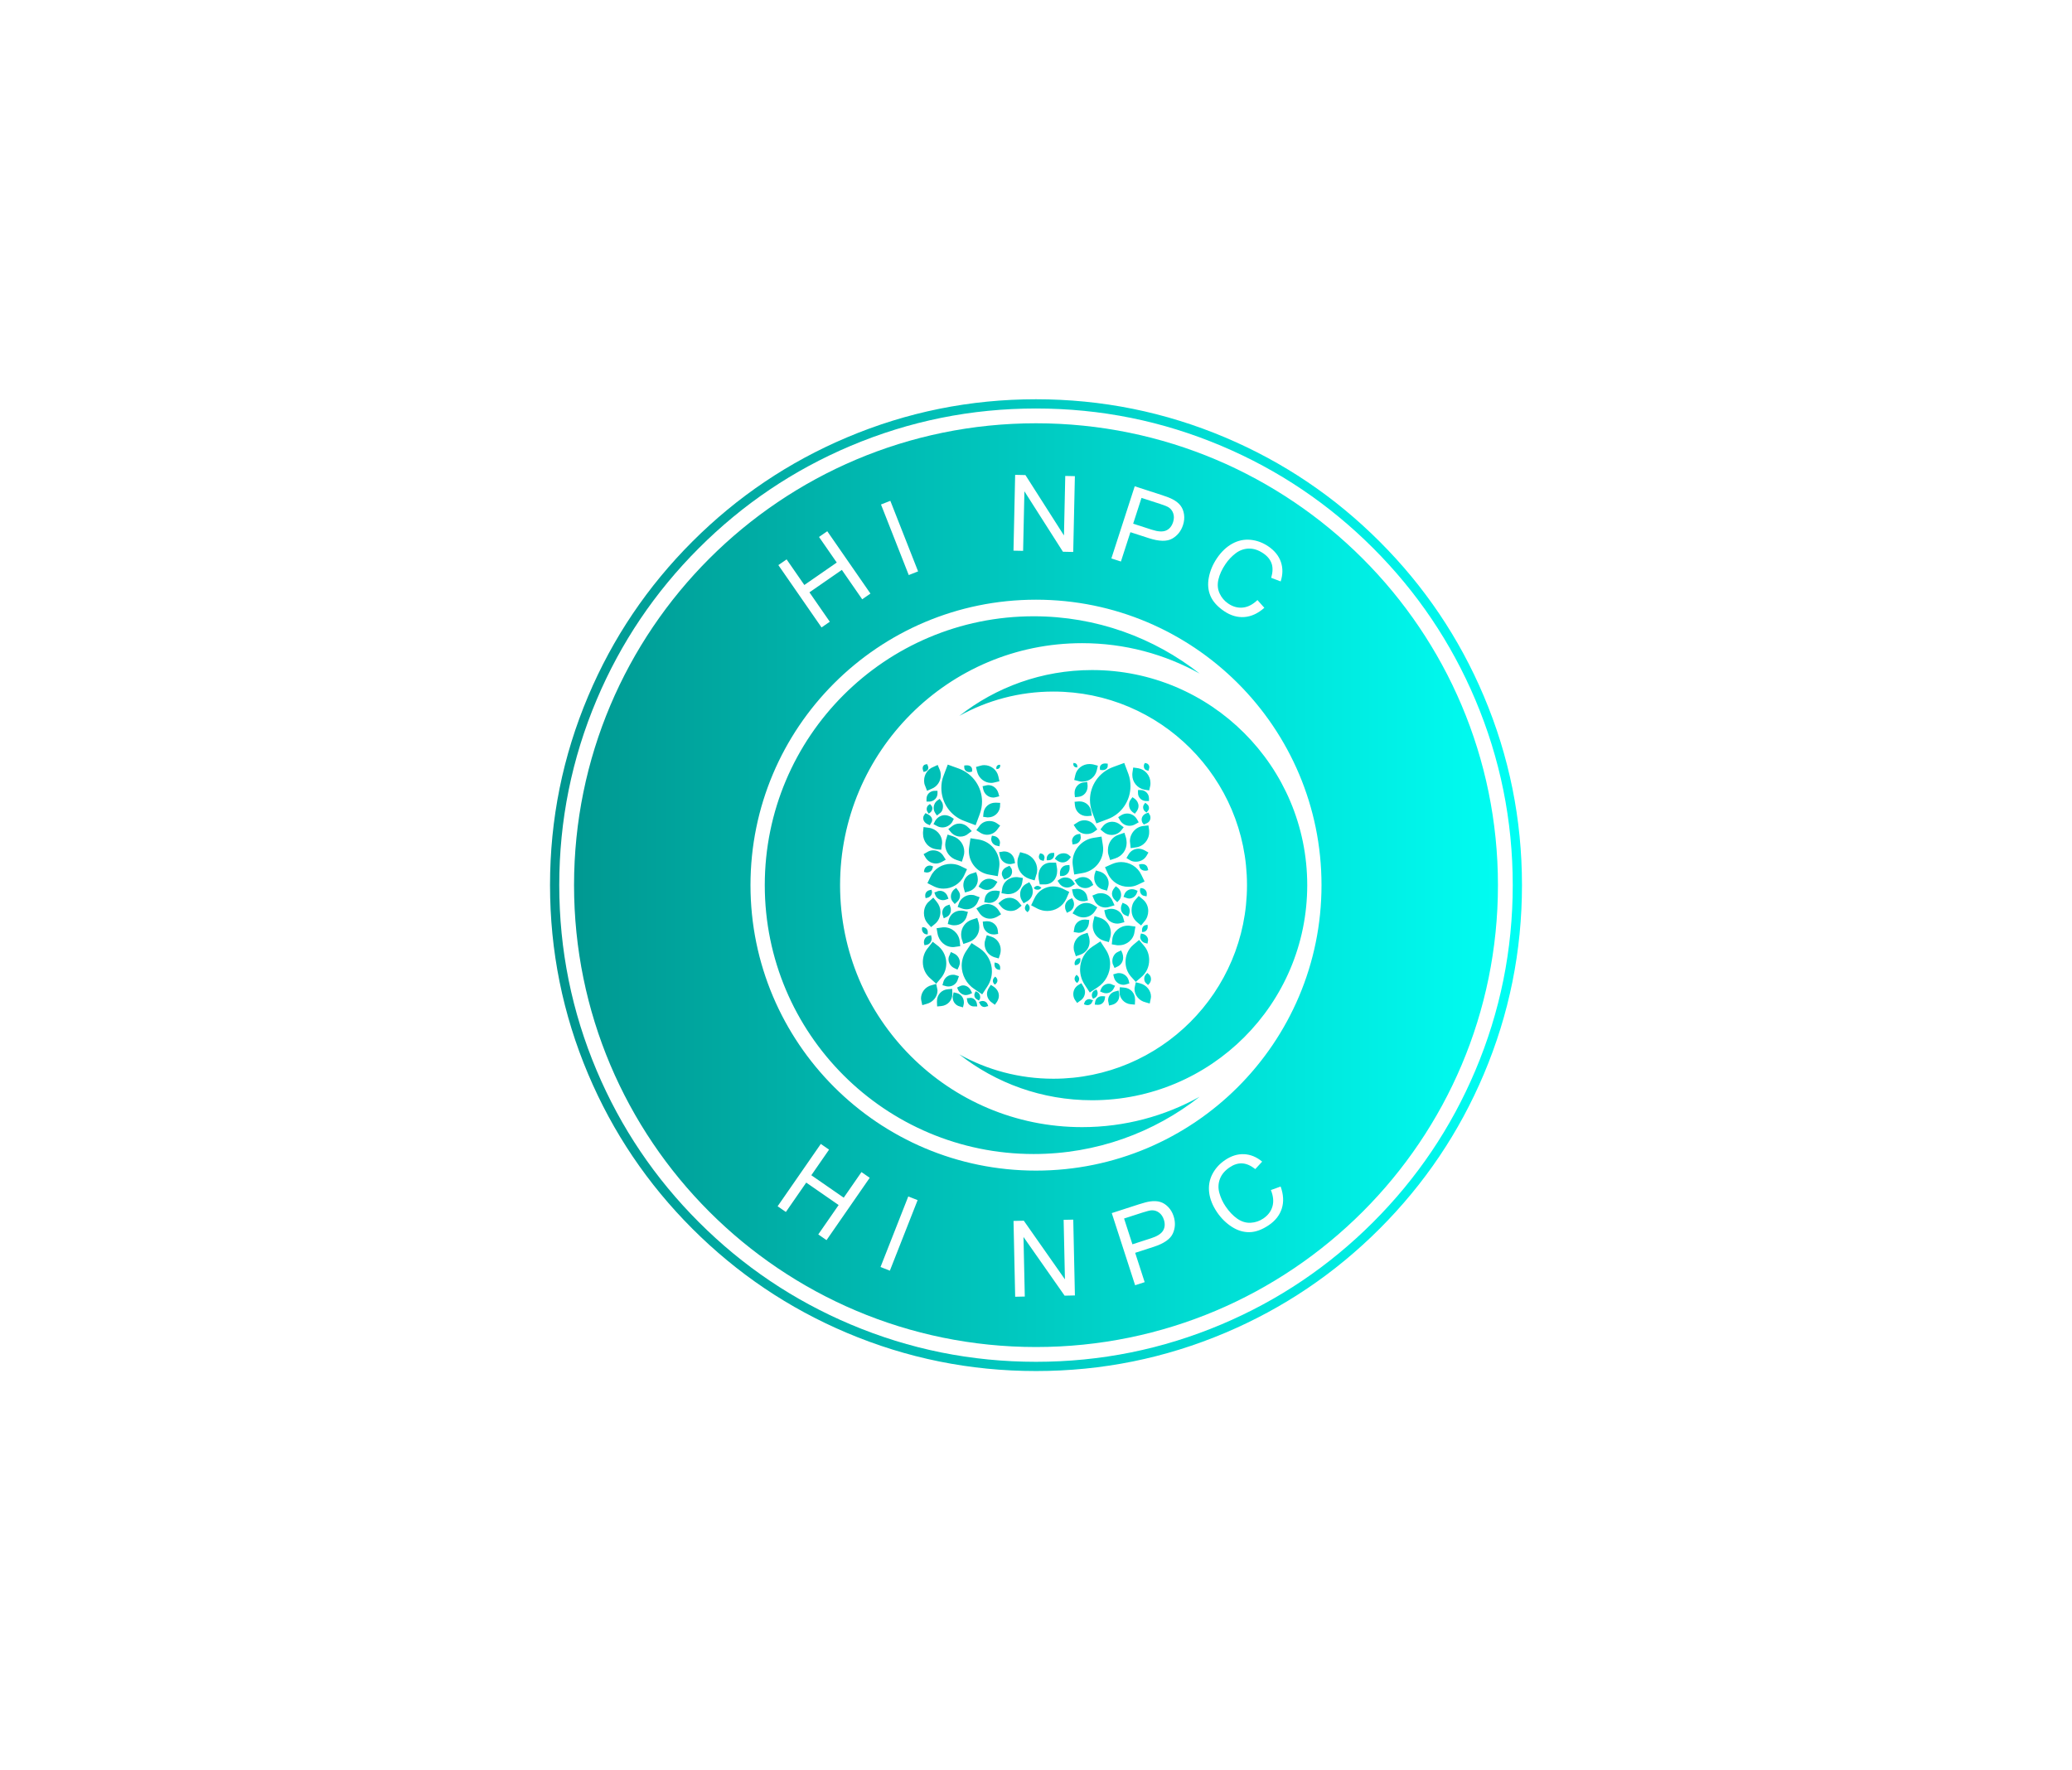 <svg xmlns:mydata="http://www.w3.org/2000/svg" mydata:contrastcolor="002d2b" mydata:template="Contrast" mydata:presentation="2.5" mydata:layouttype="undefined" mydata:specialfontid="undefined" mydata:id1="000" mydata:id2="000" mydata:companyname="Hi NPC" mydata:companytagline="" version="1.1" xmlns="http://www.w3.org/2000/svg" xmlns:xlink="http://www.w3.org/1999/xlink" viewBox="0 0 550 470"><defs><linearGradient x1="146" y1="235" x2="404" y2="235" gradientUnits="userSpaceOnUse" id="color-17012331555"><stop offset="0" stop-color="#00968f"></stop><stop offset="1" stop-color="#00fff4"></stop></linearGradient></defs><g fill="url(#color-17012331555)" fill-rule="evenodd" stroke="none" stroke-width="1" stroke-linecap="butt" stroke-linejoin="miter" stroke-miterlimit="10" stroke-dasharray="" stroke-dashoffset="0" font-family="none" font-weight="none" font-size="none" text-anchor="none" style="mix-blend-mode: normal"><g data-paper-data="{&quot;isGlobalGroup&quot;:true,&quot;bounds&quot;:{&quot;x&quot;:145.99995303788458,&quot;y&quot;:106,&quot;width&quot;:258.0000939242309,&quot;height&quot;:258}}"><g data-paper-data="{&quot;selectedEffects&quot;:{&quot;container&quot;:&quot;&quot;,&quot;transformation&quot;:&quot;&quot;,&quot;pattern&quot;:&quot;&quot;},&quot;initialText&quot;:&quot;H&quot;,&quot;isIcon&quot;:&quot;true&quot;,&quot;iconType&quot;:&quot;initial&quot;,&quot;iconStyle&quot;:&quot;standalone&quot;,&quot;rawInitialId&quot;:540,&quot;disableIconEffects&quot;:&quot;true&quot;,&quot;monogramSpecial&quot;:&quot;half-moon&quot;,&quot;bounds&quot;:{&quot;x&quot;:203.00445191814057,&quot;y&quot;:163.61734977128722,&quot;width&quot;:143.9927875524434,&quot;height&quot;:142.76483083627144},&quot;fillRule&quot;:&quot;evenodd&quot;,&quot;suitableAsStandaloneIcon&quot;:true}"><g data-paper-data="{&quot;isPathIcon&quot;:true}"><path d="M274.387,163.617c-39.423,0 -71.382,31.959 -71.382,71.382c0,39.423 31.96,71.382 71.382,71.382c16.626,0 31.924,-5.684 44.058,-15.214c-9.24,5.144 -19.882,8.076 -31.208,8.076c-35.482,0 -64.244,-28.764 -64.244,-64.244c0,-35.482 28.763,-64.244 64.244,-64.244c11.326,0 21.968,2.93 31.208,8.076c-12.134,-9.53 -27.432,-15.214 -44.058,-15.214zM289.891,292.106c31.539,0 57.106,-25.568 57.106,-57.106c0,-31.538 -25.567,-57.106 -57.106,-57.106c-13.3,0 -25.539,4.547 -35.246,12.171c7.392,-4.115 15.906,-6.461 24.967,-6.461c28.384,0 51.396,23.011 51.396,51.396c0,28.384 -23.011,51.395 -51.396,51.395c-9.061,0 -17.575,-2.344 -24.967,-6.461c9.707,7.624 21.945,12.172 35.246,12.172z"></path><path d="M285.678,203.721c-0.438,0 -0.778,-0.39 -0.778,-0.779v-0.096l0.049,-0.292l0.291,0.048c0.39,0 0.73,0.39 0.73,0.779v0.388zM289.327,212.379c0,-3.794 2.335,-7.345 6.178,-8.756l2.919,-1.07l1.118,2.967c0.39,1.07 0.535,2.14 0.535,3.21c0,3.795 -2.335,7.394 -6.08,8.757l-2.967,1.118l-1.119,-2.967c-0.388,-1.07 -0.583,-2.188 -0.583,-3.26zM305.088,203.623c0,0.195 -0.048,0.34 -0.097,0.535l-0.146,0.487l-0.438,-0.147c-0.487,-0.097 -0.778,-0.535 -0.778,-1.021c0,-0.195 0,-0.292 0.048,-0.487l0.243,-0.438l0.39,0.097c0.438,0.097 0.778,0.535 0.778,0.973zM294.045,203.331c0,0.632 -0.583,1.119 -1.265,1.119h-0.243l-0.535,-0.049l-0.048,-0.486v-0.097c0,-0.632 0.583,-1.119 1.313,-1.119h0.243l0.535,0.049zM289.181,202.845c0.292,0 0.682,0.048 0.974,0.096l1.265,0.341l-0.292,1.265c-0.438,1.8 -2.043,2.967 -3.795,2.967c-0.292,0 -0.584,0 -0.875,-0.097l-1.314,-0.34l0.292,-1.314c0.39,-1.751 1.995,-2.918 3.745,-2.918zM245.594,204.839l-0.438,0.097l-0.146,-0.438c-0.049,-0.146 -0.097,-0.388 -0.097,-0.535c0,-0.535 0.292,-0.925 0.778,-1.022l0.438,-0.048l0.147,0.39c0.097,0.195 0.146,0.34 0.146,0.535c0,0.486 -0.34,0.875 -0.827,1.021zM250.459,205.958l1.119,-2.967l2.967,1.07c3.795,1.41 6.13,4.962 6.13,8.757c0,1.07 -0.195,2.188 -0.584,3.258l-1.119,3.017l-2.966,-1.119c-3.795,-1.362 -6.13,-4.962 -6.13,-8.756c0,-1.07 0.146,-2.189 0.583,-3.26zM264.469,203.818c0,-0.438 0.341,-0.73 0.73,-0.779h0.292v0.341c0,0.388 -0.34,0.778 -0.73,0.778l-0.243,0.048l-0.049,-0.243zM247.297,209.413l-1.216,0.535l-0.487,-1.265c-0.243,-0.487 -0.291,-0.974 -0.291,-1.509c0,-1.508 0.924,-2.967 2.432,-3.551l1.167,-0.535l0.535,1.265c0.194,0.438 0.291,0.973 0.291,1.46c0,1.556 -0.924,3.016 -2.432,3.6zM259.361,204.839l-0.292,-1.216l1.217,-0.34c0.292,-0.097 0.632,-0.147 0.973,-0.147c1.752,0 3.357,1.217 3.745,2.967l0.292,1.314l-1.216,0.291c-0.341,0.097 -0.682,0.147 -0.973,0.147c-1.752,0 -3.309,-1.217 -3.746,-3.017zM256.734,203.186c0.73,0 1.314,0.438 1.314,1.167v0.486l-0.584,0.147h-0.146c-0.778,0 -1.362,-0.535 -1.362,-1.265v-0.487l0.535,-0.048zM305.38,207.856c0,0.195 0,0.438 -0.048,0.73l-0.292,1.265l-1.265,-0.195c-1.897,-0.39 -3.21,-2.043 -3.21,-3.892c0,-0.243 0,-0.438 0.048,-0.73l0.195,-1.265l1.362,0.195c1.848,0.34 3.21,1.995 3.21,3.892zM285.241,210.483c0,-1.411 1.022,-2.627 2.482,-2.774l0.875,-0.096l0.097,0.924v0.292c0,1.362 -0.973,2.578 -2.384,2.724l-0.973,0.097l-0.097,-0.925zM261.016,209.655l-0.195,-0.925l0.875,-0.195c0.244,-0.048 0.438,-0.097 0.632,-0.097c1.265,0 2.287,0.827 2.675,2.092l0.244,0.875l-0.925,0.244c-0.243,0.048 -0.438,0.097 -0.632,0.097c-1.265,0 -2.335,-0.827 -2.675,-2.092zM304.262,212.671c-1.217,0 -2.189,-0.924 -2.189,-2.14v-0.778h0.778c1.119,0 2.14,0.973 2.14,2.188v0.73zM245.936,212.088c0,-1.217 0.973,-2.14 2.238,-2.14h0.681v0.729c0,1.167 -1.022,2.141 -2.189,2.141h-0.729zM302.218,213.985c0,0.535 -0.195,0.973 -0.486,1.41l-0.487,0.632l-0.632,-0.438c-0.583,-0.487 -0.925,-1.167 -0.925,-1.897c0,-0.487 0.097,-0.973 0.439,-1.41l0.486,-0.632l0.632,0.438c0.584,0.438 0.973,1.167 0.973,1.897zM249.389,215.979l-0.681,0.536l-0.438,-0.632c-0.292,-0.439 -0.439,-0.925 -0.439,-1.411c0,-0.73 0.341,-1.46 0.974,-1.945l0.632,-0.438l0.486,0.681c0.292,0.39 0.39,0.875 0.39,1.362c0,0.73 -0.292,1.46 -0.925,1.848zM286.603,212.768c1.508,0 2.87,1.119 3.065,2.773l0.146,1.022l-1.07,0.097h-0.291c-1.557,0 -2.919,-1.119 -3.114,-2.773l-0.097,-1.022l1.07,-0.097zM262.037,217.001l-1.07,-0.146l0.097,-1.022c0.195,-1.605 1.557,-2.724 3.114,-2.724h0.34l0.973,0.049l-0.048,1.07c-0.195,1.605 -1.557,2.773 -3.114,2.773zM304.99,214.52c0,0.291 -0.096,0.583 -0.34,0.826l-0.291,0.39l-0.39,-0.292c-0.34,-0.243 -0.535,-0.681 -0.535,-1.118c0,-0.292 0.097,-0.584 0.292,-0.827l0.291,-0.39l0.39,0.341c0.39,0.243 0.583,0.632 0.583,1.07zM246.909,215.736l-0.39,0.292l-0.243,-0.39c-0.195,-0.243 -0.292,-0.535 -0.292,-0.827c0,-0.388 0.146,-0.826 0.487,-1.07l0.388,-0.291l0.292,0.34c0.243,0.243 0.34,0.535 0.34,0.827c0,0.438 -0.243,0.875 -0.583,1.118zM305.137,216.271c0.195,0.244 0.243,0.487 0.243,0.779c0,0.681 -0.34,1.265 -1.07,1.556l-0.681,0.292l-0.39,-0.487c-0.146,-0.291 -0.195,-0.583 -0.195,-0.826c0,-0.632 0.39,-1.265 1.119,-1.606l0.681,-0.243zM247.151,218.508l-0.34,0.584l-0.632,-0.292c-0.73,-0.34 -1.119,-0.973 -1.119,-1.605c0,-0.243 0.049,-0.487 0.244,-0.778l0.34,-0.535l0.632,0.291c0.73,0.341 1.167,0.925 1.167,1.557c0,0.243 -0.097,0.535 -0.292,0.778zM299.202,215.979c0.973,0 1.945,0.487 2.53,1.411l0.535,0.925l-0.875,0.486c-0.487,0.292 -1.022,0.438 -1.557,0.438c-1.022,0 -1.946,-0.486 -2.53,-1.46l-0.487,-0.826l0.827,-0.535c0.487,-0.292 1.022,-0.439 1.557,-0.439zM248.611,219.238l-0.827,-0.438l0.487,-0.925c0.583,-0.924 1.556,-1.459 2.529,-1.459c0.536,0 1.071,0.194 1.557,0.438l0.827,0.535l-0.438,0.875c-0.632,0.925 -1.605,1.41 -2.578,1.41c-0.536,0 -1.071,-0.146 -1.557,-0.438zM287.82,217.779c1.118,0 2.188,0.536 2.821,1.509l0.632,0.924l-0.925,0.682c-0.583,0.388 -1.264,0.535 -1.896,0.535c-1.071,0 -2.141,-0.487 -2.822,-1.46l-0.632,-0.973l0.973,-0.632c0.535,-0.39 1.217,-0.584 1.849,-0.584zM260.14,221.038l-0.974,-0.632l0.682,-0.925c0.632,-1.021 1.653,-1.508 2.773,-1.508c0.632,0 1.313,0.147 1.897,0.535l0.973,0.682l-0.681,0.924c-0.682,0.974 -1.703,1.509 -2.822,1.509c-0.632,0 -1.265,-0.195 -1.848,-0.584zM295.262,218.168c0.73,0 1.508,0.292 2.091,0.778l0.925,0.682l-0.73,0.925c-0.632,0.729 -1.556,1.118 -2.481,1.118c-0.778,0 -1.508,-0.243 -2.14,-0.778l-0.827,-0.682l0.681,-0.875c0.632,-0.778 1.557,-1.167 2.482,-1.167zM252.454,220.99l-0.73,-0.876l0.875,-0.681c0.632,-0.535 1.314,-0.778 2.044,-0.778c0.973,0 1.848,0.438 2.53,1.167l0.778,0.827l-0.925,0.681c-0.583,0.535 -1.362,0.778 -2.092,0.778c-0.924,0 -1.8,-0.388 -2.481,-1.118zM305.04,220.941c0,2.044 -1.508,3.795 -3.552,4.037l-1.361,0.195l-0.147,-1.41c0,-0.147 -0.048,-0.292 -0.048,-0.438c0,-2.044 1.508,-3.795 3.551,-4.037l1.362,-0.147l0.195,1.362zM250.021,224.248l-0.195,1.362l-1.313,-0.146c-2.092,-0.292 -3.502,-2.043 -3.502,-4.087v-0.438l0.146,-1.362l1.362,0.195c1.995,0.243 3.552,1.897 3.552,3.892c0,0.146 0,0.39 -0.049,0.583zM294.095,225.66c0,-1.849 1.118,-3.552 2.967,-4.087l1.41,-0.486l0.438,1.41c0.097,0.438 0.147,0.875 0.147,1.265c0,1.848 -1.119,3.502 -3.017,4.135l-1.362,0.438l-0.438,-1.41c-0.146,-0.438 -0.146,-0.827 -0.146,-1.265zM286.895,222.303c0,0.875 -0.632,1.654 -1.557,1.8l-0.632,0.097l-0.097,-0.632c0,-0.097 -0.048,-0.195 -0.048,-0.292c0,-0.875 0.681,-1.653 1.556,-1.8l0.632,-0.097l0.097,0.632c0,0.049 0.049,0.195 0.049,0.292zM251.092,222.985l0.438,-1.411l1.411,0.438c1.8,0.584 3.016,2.238 3.016,4.087c0,0.438 -0.048,0.827 -0.195,1.265l-0.438,1.41l-1.362,-0.438c-1.848,-0.584 -3.065,-2.238 -3.065,-4.087c0,-0.438 0.097,-0.826 0.195,-1.264zM265.393,224.055l-0.097,0.632l-0.632,-0.147c-0.925,-0.146 -1.556,-0.925 -1.556,-1.8c0,-0.048 0.048,-0.195 0.048,-0.292l0.146,-0.583l0.584,0.097c0.875,0.146 1.557,0.925 1.557,1.8c0,0.048 -0.049,0.195 -0.049,0.292zM292.83,225.368c0,3.162 -2.287,5.887 -5.449,6.422l-2.238,0.388l-0.34,-2.188c-0.048,-0.39 -0.097,-0.73 -0.097,-1.071c0,-3.161 2.335,-5.934 5.497,-6.47l2.189,-0.34l0.34,2.189c0.048,0.39 0.097,0.73 0.097,1.07zM265.199,230.475l-0.34,2.14l-2.189,-0.388c-3.21,-0.487 -5.496,-3.162 -5.496,-6.372c0,-0.341 0.048,-0.682 0.097,-1.071l0.34,-2.238l2.188,0.341c3.211,0.535 5.497,3.356 5.497,6.518c0,0.34 -0.048,0.681 -0.097,1.07zM302.218,225.32c0.584,0 1.167,0.194 1.703,0.486l0.925,0.535l-0.535,0.925c-0.632,1.022 -1.703,1.508 -2.822,1.508c-0.535,0 -1.07,-0.097 -1.605,-0.438l-0.875,-0.535l0.535,-0.925c0.584,-1.021 1.605,-1.556 2.675,-1.556zM245.692,227.703l-0.535,-0.925l0.925,-0.535c0.535,-0.34 1.07,-0.486 1.654,-0.486c1.07,0 2.14,0.535 2.723,1.556l0.584,0.925l-0.925,0.535c-0.535,0.292 -1.119,0.487 -1.654,0.487c-1.07,0 -2.14,-0.535 -2.773,-1.557zM268.069,229.405c-1.265,0 -2.481,-0.925 -2.675,-2.238l-0.195,-0.925l0.925,-0.146c0.146,-0.049 0.292,-0.049 0.438,-0.049c1.313,0 2.432,0.876 2.724,2.239l0.146,0.875l-0.875,0.195c-0.195,0.048 -0.292,0.048 -0.487,0.048zM274.636,233.735l-1.46,-0.438c-1.945,-0.682 -3.113,-2.432 -3.113,-4.281c0,-0.438 0.049,-0.924 0.195,-1.361l0.535,-1.411l1.41,0.39c1.897,0.632 3.114,2.383 3.114,4.232c0,0.486 -0.049,0.973 -0.244,1.41zM279.841,226.925c0,0.826 -0.681,1.459 -1.508,1.459h-0.486v-0.486c0,-0.827 0.681,-1.46 1.459,-1.46h0.535zM277.263,227.655c0,0.146 -0.048,0.34 -0.097,0.486l-0.146,0.438l-0.438,-0.146c-0.487,-0.049 -0.827,-0.438 -0.827,-0.973c0,-0.195 0.048,-0.341 0.146,-0.535l0.195,-0.39l0.34,0.097c0.535,0.097 0.827,0.535 0.827,1.022zM283.685,226.973l0.583,0.535l-0.438,0.584c-0.487,0.583 -1.119,0.875 -1.752,0.875c-0.535,0 -1.07,-0.195 -1.508,-0.535l-0.583,-0.438l0.438,-0.632c0.486,-0.535 1.167,-0.827 1.848,-0.827c0.487,0 0.973,0.097 1.411,0.438zM297.597,228.87c2.238,0 4.378,1.265 5.351,3.357l0.876,1.8l-1.849,0.875c-0.827,0.39 -1.605,0.535 -2.481,0.535c-2.189,0 -4.33,-1.217 -5.352,-3.357l-0.827,-1.848l1.849,-0.827c0.778,-0.34 1.605,-0.535 2.432,-0.535zM280.62,231.254c0,2.043 -1.362,3.551 -3.309,3.551h-1.313l-0.292,-1.46c0,-0.291 -0.048,-0.583 -0.048,-0.827c0,-2.043 1.362,-3.502 3.308,-3.502h1.362l0.243,1.46c0.049,0.292 0.049,0.535 0.049,0.779zM248.027,235.389l-1.848,-0.925l0.875,-1.8c0.973,-2.092 3.114,-3.308 5.302,-3.308c0.827,0 1.703,0.146 2.53,0.535l1.8,0.875l-0.827,1.8c-1.021,2.092 -3.162,3.357 -5.4,3.357c-0.827,0 -1.605,-0.147 -2.432,-0.535zM303.92,231.157c-0.681,0 -1.361,-0.439 -1.459,-1.119l-0.147,-0.487l0.535,-0.146h0.39c0.681,0 1.265,0.39 1.41,1.07l0.147,0.535l-0.487,0.147zM283.198,229.697l0.681,-0.049l0.049,0.682v0.146c0,1.07 -0.779,1.995 -1.849,2.092h-0.681l-0.048,-0.682v-0.146c0,-1.07 0.778,-1.995 1.848,-2.043zM247.151,229.843l0.535,0.195l-0.146,0.438c-0.097,0.682 -0.779,1.167 -1.46,1.167c-0.146,0 -0.243,0 -0.39,-0.048l-0.438,-0.097l0.097,-0.535c0.146,-0.682 0.778,-1.167 1.46,-1.167c0.146,0 0.243,0 0.34,0.048zM268.653,231.4c0,0.73 -0.39,1.46 -1.265,1.8l-0.778,0.34l-0.39,-0.632c-0.195,-0.34 -0.292,-0.681 -0.292,-0.973c0,-0.73 0.535,-1.41 1.314,-1.752l0.729,-0.34l0.439,0.632c0.194,0.292 0.243,0.632 0.243,0.925zM292.781,236.167c-1.41,-0.39 -2.335,-1.703 -2.335,-3.113c0,-0.292 0.049,-0.584 0.097,-0.876l0.34,-1.07l1.071,0.292c1.41,0.438 2.335,1.703 2.335,3.113c0,0.292 -0.049,0.632 -0.147,0.925l-0.292,1.022zM258.048,231.886l1.07,-0.34l0.34,1.07c0.049,0.341 0.097,0.632 0.097,0.925c0,1.41 -0.925,2.675 -2.383,3.113l-1.022,0.292l-0.292,-1.021c-0.097,-0.341 -0.146,-0.632 -0.146,-0.925c0,-1.46 0.924,-2.773 2.335,-3.114zM269.723,232.86c0.195,0 0.34,0 0.583,0.048l1.217,0.195l-0.195,1.265c-0.292,1.751 -1.897,3.016 -3.648,3.016c-0.195,0 -0.438,0 -0.632,-0.048l-1.217,-0.195l0.195,-1.216c0.243,-1.8 1.897,-3.065 3.697,-3.065zM288.062,235.778c-0.925,0 -1.8,-0.438 -2.335,-1.313l-0.487,-0.779l0.827,-0.438c0.438,-0.291 0.973,-0.388 1.41,-0.388c0.974,0 1.8,0.438 2.335,1.265l0.39,0.826l-0.73,0.439c-0.438,0.291 -0.925,0.388 -1.41,0.388zM281.203,234.562l-0.486,-0.73l0.729,-0.487c0.439,-0.291 0.925,-0.388 1.362,-0.388c0.779,0 1.557,0.34 2.044,1.021l0.486,0.73l-0.73,0.487c-0.388,0.291 -0.875,0.438 -1.362,0.438c-0.778,0 -1.556,-0.39 -2.043,-1.07zM263.983,233.686l0.778,0.439l-0.486,0.778c-0.536,0.875 -1.411,1.362 -2.335,1.362c-0.487,0 -0.974,-0.147 -1.411,-0.39l-0.778,-0.486l0.438,-0.779c0.535,-0.827 1.41,-1.313 2.384,-1.313c0.438,0 0.924,0.146 1.41,0.388zM274.15,236.653c0,1.071 -0.535,2.092 -1.509,2.627l-0.924,0.535l-0.535,-0.875c-0.292,-0.487 -0.39,-1.07 -0.39,-1.557c0,-1.07 0.535,-2.091 1.508,-2.675l0.925,-0.487l0.535,0.876c0.243,0.486 0.39,1.021 0.39,1.556zM275.366,236.215c-0.243,0 -0.486,-0.048 -0.681,-0.195l-0.292,-0.243l0.243,-0.243c0.195,-0.195 0.438,-0.34 0.73,-0.34c0.292,0 0.535,0.097 0.73,0.243l0.34,0.243l-0.243,0.244c-0.146,0.194 -0.487,0.291 -0.827,0.291zM297.597,237.529c0,0.486 -0.147,0.973 -0.487,1.41l-0.535,0.583l-0.535,-0.486c-0.535,-0.438 -0.875,-1.119 -0.875,-1.752c0,-0.486 0.195,-0.973 0.535,-1.41l0.486,-0.583l0.632,0.486c0.487,0.438 0.779,1.07 0.779,1.752zM275.463,241.275l-1.752,-0.925l0.827,-1.751c0.925,-2.092 2.919,-3.26 5.011,-3.26c0.826,0 1.703,0.195 2.529,0.584l1.752,0.875l-0.778,1.8c-0.974,2.092 -2.967,3.258 -5.059,3.258c-0.875,0 -1.703,-0.194 -2.53,-0.583zM254.011,239.475l-0.584,0.535l-0.535,-0.632c-0.34,-0.438 -0.486,-0.875 -0.486,-1.41c0,-0.632 0.291,-1.265 0.778,-1.752l0.632,-0.486l0.438,0.583c0.34,0.438 0.584,0.925 0.584,1.46c0,0.632 -0.292,1.265 -0.827,1.703zM303.24,235.827c0.681,0.146 1.167,0.729 1.167,1.41v0.243l-0.048,0.487l-0.487,-0.097c-0.778,-0.049 -1.265,-0.73 -1.265,-1.46v-0.195l0.097,-0.438zM285.97,235.972c1.265,0 2.432,0.875 2.627,2.189l0.195,0.875l-0.925,0.243h-0.438c-1.265,0 -2.481,-0.875 -2.675,-2.238l-0.195,-0.925l0.925,-0.097c0.146,-0.048 0.34,-0.048 0.486,-0.048zM300.467,236.07c0.292,0 0.583,0.048 0.827,0.146l0.681,0.292l-0.243,0.681c-0.34,0.827 -1.167,1.362 -1.995,1.362c-0.292,0 -0.584,-0.097 -0.827,-0.195l-0.681,-0.243l0.243,-0.681c0.34,-0.876 1.167,-1.362 1.995,-1.362zM246.13,238.356l-0.438,0.097l-0.097,-0.535v-0.194c0,-0.73 0.487,-1.265 1.217,-1.411l0.438,-0.097l0.146,0.487v0.195c0,0.73 -0.583,1.313 -1.265,1.459zM262.134,239.67l-0.875,-0.147l0.146,-0.924c0.195,-1.314 1.314,-2.14 2.579,-2.14h0.535l0.925,0.146l-0.195,0.925c-0.244,1.265 -1.362,2.188 -2.627,2.188c-0.195,0 -0.292,0 -0.487,-0.048zM248.271,237.627l-0.244,-0.682l0.682,-0.243c0.243,-0.147 0.535,-0.195 0.827,-0.195c0.826,0 1.605,0.535 1.945,1.362l0.292,0.73l-0.682,0.243c-0.243,0.097 -0.486,0.146 -0.778,0.146c-0.827,0 -1.703,-0.486 -2.043,-1.361zM292.246,237.14c1.362,0 2.579,0.778 3.114,2.14l0.486,1.07l-1.118,0.341c-0.39,0.146 -0.876,0.243 -1.265,0.243c-1.362,0 -2.579,-0.779 -3.065,-2.14l-0.438,-1.022l1.07,-0.438c0.39,-0.147 0.827,-0.195 1.216,-0.195zM255.276,241.177l-1.07,-0.39l0.388,-1.118c0.535,-1.265 1.849,-2.092 3.162,-2.092c0.39,0 0.827,0.049 1.216,0.243l1.071,0.39l-0.438,1.07c-0.487,1.362 -1.752,2.14 -3.114,2.14c-0.39,0 -0.827,-0.097 -1.216,-0.243zM301.829,244.825c-1.022,-0.875 -1.46,-1.994 -1.46,-3.21c0,-0.924 0.292,-1.945 0.973,-2.675l0.925,-1.07l1.118,0.925c0.925,0.778 1.411,1.897 1.411,3.064c0,0.974 -0.341,2.044 -1.022,2.774l-0.875,1.07zM246.665,239.28l1.071,-0.973l0.875,1.07c0.681,0.827 1.021,1.752 1.021,2.724c0,1.167 -0.438,2.335 -1.41,3.162l-1.07,0.875l-0.925,-1.022c-0.681,-0.778 -0.973,-1.751 -0.973,-2.675c0,-1.167 0.438,-2.383 1.41,-3.162zM267.971,238.356c0.925,0 1.897,0.439 2.53,1.265l0.682,0.827l-0.827,0.682c-0.632,0.535 -1.362,0.729 -2.043,0.729c-0.974,0 -1.946,-0.388 -2.579,-1.166l-0.73,-0.876l0.876,-0.73c0.632,-0.486 1.362,-0.73 2.091,-0.73zM283.878,242.005l-0.681,0.34l-0.292,-0.681c-0.146,-0.292 -0.195,-0.632 -0.195,-0.973c0,-0.779 0.438,-1.509 1.167,-1.897l0.682,-0.341l0.34,0.632c0.097,0.292 0.195,0.584 0.195,0.925c0,0.827 -0.438,1.605 -1.217,1.995zM299.883,241.81c0,0.292 -0.048,0.584 -0.146,0.875l-0.243,0.632l-0.682,-0.291c-0.827,-0.292 -1.265,-1.071 -1.265,-1.897c0,-0.244 0.049,-0.535 0.147,-0.779l0.291,-0.681l0.632,0.292c0.779,0.291 1.265,1.07 1.265,1.848zM288.403,239.718c0.632,0 1.265,0.195 1.848,0.535l1.022,0.632l-0.632,1.022c-0.681,1.07 -1.848,1.654 -3.016,1.654c-0.632,0 -1.265,-0.147 -1.849,-0.487l-1.07,-0.583l0.632,-1.071c0.682,-1.07 1.849,-1.703 3.065,-1.703zM272.398,240.205l0.243,-0.292l0.341,0.292c0.243,0.243 0.34,0.535 0.34,0.875c0,0.292 -0.097,0.632 -0.34,0.827l-0.195,0.292l-0.34,-0.292c-0.244,-0.195 -0.39,-0.487 -0.39,-0.827c0,-0.34 0.146,-0.632 0.34,-0.875zM259.848,242.199l-0.682,-1.022l1.022,-0.583c0.632,-0.39 1.265,-0.584 1.897,-0.584c1.167,0 2.335,0.632 3.016,1.703l0.632,1.022l-1.021,0.632c-0.632,0.34 -1.265,0.535 -1.897,0.535c-1.217,0 -2.287,-0.584 -2.967,-1.703zM251.141,243.512l-0.632,0.292l-0.195,-0.632c-0.146,-0.34 -0.195,-0.584 -0.195,-0.875c0,-0.827 0.487,-1.605 1.265,-1.897l0.681,-0.244l0.195,0.632c0.147,0.292 0.147,0.584 0.147,0.827c0,0.779 -0.439,1.557 -1.265,1.897zM296.575,245.215c-1.46,0 -2.87,-0.973 -3.21,-2.481l-0.243,-1.07l1.07,-0.292c0.243,-0.049 0.535,-0.097 0.778,-0.097c1.46,0 2.822,0.973 3.21,2.481l0.292,1.07l-1.119,0.292c-0.243,0.049 -0.486,0.097 -0.778,0.097zM255.811,241.81l1.118,0.292l-0.292,1.07c-0.388,1.508 -1.751,2.481 -3.21,2.481c-0.292,0 -0.535,0 -0.778,-0.048l-1.07,-0.292l0.243,-1.07c0.39,-1.508 1.703,-2.481 3.21,-2.481c0.244,0 0.535,0 0.779,0.048zM294.873,247.647c0,0.39 -0.048,0.778 -0.146,1.167l-0.39,1.314l-1.362,-0.39c-1.8,-0.584 -2.918,-2.189 -2.918,-3.94c0,-0.39 0.048,-0.827 0.146,-1.217l0.34,-1.362l1.411,0.438c1.751,0.536 2.918,2.189 2.918,3.989zM257.026,250.177l-1.313,0.438l-0.438,-1.362c-0.097,-0.388 -0.147,-0.778 -0.147,-1.167c0,-1.8 1.167,-3.405 2.919,-3.94l1.362,-0.438l0.388,1.313c0.097,0.39 0.147,0.827 0.147,1.217c0,1.8 -1.119,3.356 -2.919,3.94zM285.143,246.577c0.147,-1.41 1.314,-2.432 2.724,-2.432h0.34l0.925,0.097l-0.097,0.925c-0.195,1.41 -1.313,2.481 -2.724,2.481c-0.097,0 -0.243,-0.048 -0.34,-0.048l-0.973,-0.147zM260.966,245.653l-0.097,-0.973l0.925,-0.097h0.292c1.362,0 2.627,1.022 2.773,2.432l0.097,0.925l-0.875,0.146h-0.341c-1.41,0 -2.578,-1.021 -2.773,-2.432zM304.65,246.09c0,0.632 -0.438,1.217 -1.021,1.314l-0.487,0.048v-0.583c0,-0.632 0.438,-1.217 1.022,-1.265l0.438,-0.097l0.048,0.438zM301.148,247.404c-0.243,2.043 -2.043,3.551 -4.086,3.551h-0.535l-1.411,-0.243l0.147,-1.41c0.243,-2.044 2.091,-3.552 4.135,-3.552c0.195,0 0.34,0 0.583,0.049l1.411,0.195zM246.276,247.647l-0.049,0.438l-0.438,-0.048c-0.583,-0.097 -1.07,-0.73 -1.07,-1.362v-0.097l0.097,-0.438l0.39,0.048c0.632,0.097 1.07,0.632 1.07,1.265zM254.741,249.788l0.146,1.411l-1.41,0.194c-0.147,0.049 -0.341,0.049 -0.535,0.049c-2.044,0 -3.746,-1.557 -4.087,-3.649l-0.243,-1.361l1.41,-0.195c0.195,-0.049 0.39,-0.049 0.584,-0.049c2.043,0 3.843,1.509 4.135,3.6zM284.998,251.539c0,-1.557 0.973,-2.967 2.481,-3.502l1.217,-0.39l0.39,1.167c0.096,0.39 0.146,0.778 0.146,1.167c0,1.557 -0.925,2.967 -2.53,3.502l-1.119,0.39l-0.388,-1.167c-0.147,-0.39 -0.195,-0.779 -0.195,-1.167zM304.748,249.545c0,0.146 0,0.292 -0.048,0.39l-0.097,0.583l-0.584,-0.146c-0.778,-0.147 -1.362,-0.876 -1.362,-1.654c0,-0.097 0.049,-0.243 0.049,-0.292l0.146,-0.583l0.535,0.097c0.779,0.195 1.362,0.875 1.362,1.605zM245.936,250.858l-0.535,0.097l-0.147,-0.583v-0.243c0,-0.827 0.535,-1.557 1.362,-1.704l0.535,-0.146l0.097,0.535c0.048,0.146 0.048,0.292 0.048,0.39c0,0.778 -0.535,1.508 -1.361,1.653zM261.551,249.495l0.39,-1.216l1.167,0.39c1.556,0.486 2.529,1.945 2.529,3.502c0,0.388 -0.048,0.778 -0.146,1.118l-0.39,1.167l-1.216,-0.34c-1.557,-0.535 -2.53,-1.945 -2.53,-3.502c0,-0.39 0.048,-0.73 0.195,-1.119zM298.765,255.382c0,-1.703 0.681,-3.357 2.043,-4.524l1.557,-1.313l1.313,1.557c0.973,1.118 1.362,2.481 1.362,3.794c0,1.703 -0.681,3.357 -2.092,4.524l-1.46,1.265l-1.361,-1.508c-0.925,-1.119 -1.362,-2.432 -1.362,-3.795zM286.7,257.377c0,-2.384 1.167,-4.67 3.308,-6.081l2.092,-1.361l1.362,2.091c0.827,1.217 1.216,2.579 1.216,3.941c0,2.383 -1.216,4.815 -3.356,6.178l-2.044,1.362l-1.362,-2.092c-0.826,-1.265 -1.216,-2.675 -1.216,-4.037zM246.373,251.587l1.216,-1.556l1.605,1.264c1.314,1.169 1.995,2.822 1.995,4.476c0,1.362 -0.438,2.675 -1.362,3.843l-1.313,1.557l-1.46,-1.314c-1.41,-1.167 -2.092,-2.773 -2.092,-4.426c0,-1.362 0.439,-2.724 1.411,-3.844zM256.491,252.464l1.41,-2.092l2.092,1.362c2.14,1.41 3.308,3.745 3.308,6.129c0,1.362 -0.388,2.774 -1.216,4.039l-1.362,2.091l-2.092,-1.41c-2.14,-1.41 -3.356,-3.795 -3.356,-6.178c0,-1.362 0.388,-2.724 1.216,-3.94zM295.262,255.139c0,-1.022 0.583,-2.044 1.508,-2.432l0.827,-0.39l0.34,0.778c0.146,0.39 0.195,0.779 0.195,1.167c0,0.974 -0.535,1.897 -1.46,2.335l-0.827,0.39l-0.34,-0.778c-0.195,-0.34 -0.243,-0.682 -0.243,-1.07zM252.064,253.582l0.341,-0.827l0.826,0.39c0.974,0.438 1.557,1.41 1.557,2.383c0,0.39 -0.097,0.73 -0.243,1.07l-0.39,0.827l-0.827,-0.388c-0.973,-0.439 -1.556,-1.411 -1.556,-2.384c0,-0.39 0.097,-0.73 0.291,-1.07zM286.798,254.895c0,0.632 -0.438,1.217 -1.07,1.314l-0.39,0.048l-0.097,-0.388v-0.097c0,-0.632 0.487,-1.314 1.07,-1.362l0.438,-0.049l0.049,0.39zM265.491,257.036l-0.048,0.486l-0.439,-0.097c-0.583,-0.097 -1.021,-0.632 -1.021,-1.265v-0.194l0.048,-0.439l0.39,0.097c0.632,0.097 1.07,0.632 1.07,1.265zM305.527,259.955c0,0.39 -0.147,0.827 -0.39,1.119l-0.39,0.438l-0.438,-0.39c-0.39,-0.292 -0.583,-0.778 -0.583,-1.265c0,-0.438 0.146,-0.827 0.438,-1.167l0.388,-0.388l0.438,0.388c0.39,0.34 0.536,0.779 0.536,1.265zM298.23,261.462c-1.119,0 -2.189,-0.73 -2.53,-1.945l-0.195,-0.827l0.827,-0.243c0.243,-0.097 0.486,-0.097 0.73,-0.097c1.118,0 2.188,0.73 2.53,1.897l0.194,0.827l-0.778,0.243c-0.292,0.097 -0.535,0.146 -0.778,0.146zM253.67,258.884l0.875,0.292l-0.292,0.827c-0.292,1.167 -1.362,1.897 -2.481,1.897c-0.244,0 -0.438,0 -0.73,-0.097l-0.875,-0.244l0.243,-0.875c0.34,-1.167 1.362,-1.897 2.53,-1.897c0.243,0 0.486,0 0.73,0.097zM286.457,259.906c0,0.243 -0.097,0.583 -0.292,0.778l-0.243,0.292l-0.292,-0.244c-0.243,-0.243 -0.39,-0.583 -0.39,-0.875c0,-0.243 0.097,-0.535 0.292,-0.778l0.243,-0.292l0.292,0.292c0.243,0.195 0.39,0.535 0.39,0.827zM264.372,261.171l-0.291,0.243l-0.244,-0.243c-0.194,-0.244 -0.291,-0.535 -0.291,-0.779c0,-0.291 0.146,-0.632 0.388,-0.875l0.244,-0.243l0.243,0.243c0.243,0.243 0.34,0.535 0.34,0.827c0,0.292 -0.146,0.583 -0.39,0.827zM301.148,262.582c0,-0.195 0.049,-0.438 0.097,-0.681l0.243,-1.119l1.167,0.292c1.654,0.438 2.871,1.897 2.871,3.502c0,0.195 -0.049,0.486 -0.097,0.681l-0.244,1.167l-1.167,-0.34c-1.653,-0.39 -2.87,-1.897 -2.87,-3.502zM284.9,263.944c0,-0.973 0.438,-1.849 1.265,-2.384l0.875,-0.535l0.487,0.827c0.292,0.438 0.486,1.022 0.486,1.508c0,0.973 -0.486,1.849 -1.361,2.384l-0.73,0.535l-0.584,-0.827c-0.292,-0.438 -0.438,-1.022 -0.438,-1.508zM293.608,263.7c-0.292,0 -0.583,-0.048 -0.925,-0.194l-0.681,-0.292l0.292,-0.73c0.388,-0.827 1.216,-1.313 2.043,-1.313c0.292,0 0.632,0.048 0.925,0.243l0.73,0.292l-0.341,0.681c-0.388,0.827 -1.216,1.313 -2.043,1.313zM247.297,261.56l1.217,-0.34l0.243,1.167c0.049,0.195 0.097,0.438 0.097,0.632c0,1.605 -1.216,3.065 -2.87,3.502l-1.167,0.34l-0.243,-1.118c-0.049,-0.244 -0.097,-0.487 -0.097,-0.682c0,-1.605 1.167,-3.113 2.821,-3.502zM262.475,262.29l0.535,-0.827l0.826,0.535c0.827,0.584 1.314,1.46 1.314,2.384c0,0.535 -0.195,1.07 -0.487,1.557l-0.583,0.826l-0.779,-0.583c-0.826,-0.535 -1.313,-1.46 -1.313,-2.335c0,-0.535 0.195,-1.07 0.487,-1.557zM257.708,262.971l0.34,0.681l-0.73,0.34c-0.292,0.097 -0.632,0.195 -0.925,0.195c-0.827,0 -1.653,-0.535 -2.043,-1.313l-0.292,-0.682l0.682,-0.34c0.291,-0.146 0.583,-0.243 0.875,-0.243c0.875,0 1.703,0.535 2.092,1.362zM300.127,266.619c-1.654,-0.146 -2.967,-1.557 -2.967,-3.21v-0.195l0.097,-1.119l1.07,0.097c1.751,0.097 2.967,1.46 2.967,3.162v0.292l-0.049,1.07zM251.676,262.63l1.07,-0.097l0.048,1.119v0.243c0,1.703 -1.265,3.065 -2.967,3.211l-1.07,0.097l-0.048,-1.119v-0.292c0,-1.653 1.216,-3.065 2.967,-3.162zM291.37,263.7c0,0.536 -0.292,1.022 -0.827,1.265l-0.388,0.195l-0.244,-0.438c-0.048,-0.146 -0.097,-0.34 -0.097,-0.535c0,-0.535 0.292,-1.07 0.779,-1.265l0.438,-0.243l0.243,0.438c0.049,0.195 0.097,0.438 0.097,0.583zM294.143,265.549c0,-1.119 0.779,-2.092 1.897,-2.335l0.875,-0.243l0.147,0.875c0.048,0.146 0.048,0.39 0.048,0.535c0,1.118 -0.73,2.092 -1.897,2.383l-0.826,0.195l-0.147,-0.827c-0.048,-0.194 -0.097,-0.34 -0.097,-0.583zM260.091,265.209l-0.243,0.438l-0.39,-0.243c-0.535,-0.244 -0.827,-0.682 -0.827,-1.217c0,-0.195 0.049,-0.39 0.147,-0.583l0.194,-0.439l0.439,0.195c0.486,0.244 0.778,0.779 0.778,1.314c0,0.194 0,0.388 -0.097,0.535zM252.941,264.332l0.194,-0.875l0.827,0.195c1.167,0.292 1.897,1.313 1.897,2.432c0,0.146 0,0.39 -0.048,0.535l-0.195,0.827l-0.827,-0.243c-1.118,-0.244 -1.897,-1.265 -1.897,-2.384c0,-0.146 0,-0.34 0.049,-0.487zM293.267,265.16c-0.146,0.973 -0.875,1.605 -1.752,1.605h-0.243l-0.681,-0.048l0.097,-0.632c0.097,-0.925 0.875,-1.605 1.8,-1.605h0.243l0.632,0.048zM257.611,264.917c0.826,0 1.556,0.681 1.703,1.605l0.097,0.682h-0.876c-0.924,0 -1.703,-0.682 -1.8,-1.557l-0.097,-0.632l0.682,-0.049c0.048,0 0.195,-0.048 0.292,-0.048zM289.911,265.987c-0.146,0.535 -0.681,0.875 -1.216,0.875c-0.195,0 -0.39,-0.048 -0.584,-0.097l-0.388,-0.146l0.146,-0.438c0.195,-0.584 0.73,-0.925 1.265,-0.925c0.195,0 0.34,0.049 0.535,0.147l0.487,0.146zM260.869,265.744c0.535,0 1.071,0.34 1.265,0.875l0.195,0.487l-0.438,0.097c-0.195,0.096 -0.39,0.146 -0.583,0.146c-0.536,0 -1.022,-0.34 -1.217,-0.875l-0.243,-0.439l0.438,-0.194c0.195,-0.049 0.39,-0.097 0.583,-0.097z"></path></g></g><g data-paper-data="{&quot;isContainerElementsWrapper&quot;:true}"><path d="M183.783,143.783c-11.901,11.901 -21.115,25.568 -27.643,41.002c-6.76,15.982 -10.14,32.721 -10.14,50.214c0,17.494 3.38,34.232 10.14,50.215c6.528,15.434 15.742,29.101 27.643,41.002c11.901,11.9 25.568,21.114 41.002,27.643c15.982,6.761 32.721,10.141 50.214,10.141c17.494,0 34.232,-3.38 50.215,-10.141c15.434,-6.528 29.101,-15.742 41.002,-27.643c11.9,-11.901 21.114,-25.568 27.643,-41.002c6.761,-15.983 10.141,-32.721 10.141,-50.215c0,-17.494 -3.38,-34.232 -10.141,-50.214c-6.528,-15.434 -15.743,-29.101 -27.643,-41.002c-11.901,-11.901 -25.568,-21.115 -41.002,-27.643c-15.983,-6.76 -32.721,-10.14 -50.215,-10.14c-17.494,0 -34.232,3.38 -50.214,10.14c-15.434,6.528 -29.101,15.742 -41.002,27.643zM148.452,235c0,-17.162 3.315,-33.582 9.946,-49.259c6.404,-15.14 15.443,-28.548 27.118,-40.223c11.675,-11.675 25.083,-20.715 40.223,-27.119c15.677,-6.631 32.097,-9.946 49.259,-9.946c17.162,0 33.582,3.315 49.259,9.946c15.141,6.404 28.549,15.443 40.224,27.118c11.675,11.675 20.714,25.083 27.119,40.223c6.63,15.677 9.946,32.097 9.946,49.259c0,17.163 -3.315,33.582 -9.946,49.259c-6.404,15.141 -15.444,28.549 -27.119,40.224c-11.676,11.675 -25.084,20.715 -40.224,27.119c-15.677,6.63 -32.097,9.946 -49.259,9.946c-17.162,0 -33.582,-3.315 -49.259,-9.946c-15.141,-6.404 -28.548,-15.444 -40.223,-27.119c-11.675,-11.675 -20.715,-25.083 -27.118,-40.224c-6.631,-15.677 -9.946,-32.097 -9.946,-49.259z" data-paper-data="{&quot;isAdditionalOutlinePath&quot;:true}"></path><path d="M152.376,235c0,-67.723 54.9,-122.623 122.623,-122.623c67.723,0 122.623,54.9 122.623,122.623c0,67.723 -54.9,122.623 -122.623,122.623c-67.723,0 -122.623,-54.9 -122.623,-122.623zM269.465,126.067l-0.44,20.127l2.554,0.056l0.345,-15.816l10.226,16.047l2.732,0.06l0.44,-20.127l-2.554,-0.056l-0.345,15.802l-10.226,-16.033zM295.007,148.259l6.198,-19.154l7.226,2.338c1.271,0.411 2.223,0.787 2.854,1.126c0.889,0.461 1.582,1.015 2.075,1.66c0.493,0.646 0.806,1.428 0.937,2.346c0.131,0.918 0.042,1.852 -0.265,2.801c-0.527,1.629 -1.492,2.84 -2.893,3.632c-1.401,0.793 -3.456,0.751 -6.165,-0.126l-4.913,-1.59l-2.519,7.787zM300.792,139.032l4.952,1.602c1.638,0.53 2.899,0.601 3.785,0.214c0.885,-0.387 1.507,-1.134 1.864,-2.24c0.259,-0.801 0.279,-1.553 0.058,-2.254c-0.22,-0.702 -0.632,-1.251 -1.234,-1.648c-0.391,-0.251 -1.16,-0.563 -2.311,-0.935l-4.899,-1.585zM241.224,152.674l-7.368,-18.735l2.479,-0.975l7.368,18.735zM218.075,166.58l-11.462,-16.55l2.19,-1.517l4.707,6.796l8.602,-5.958l-4.707,-6.796l2.19,-1.517l11.462,16.55l-2.19,1.517l-5.403,-7.801l-8.602,5.958l5.403,7.801zM335.612,161.365l-1.828,-2.052c-1.253,1.197 -2.549,1.861 -3.888,1.993c-1.339,0.132 -2.626,-0.221 -3.861,-1.058c-1.016,-0.688 -1.782,-1.589 -2.299,-2.703c-0.518,-1.114 -0.624,-2.339 -0.32,-3.676c0.303,-1.337 0.935,-2.714 1.895,-4.131c0.745,-1.099 1.642,-2.047 2.692,-2.846c1.05,-0.798 2.213,-1.213 3.488,-1.244c1.276,-0.031 2.555,0.388 3.836,1.256c1.114,0.755 1.851,1.658 2.211,2.71c0.361,1.051 0.323,2.314 -0.113,3.789l2.518,0.96c0.595,-1.841 0.612,-3.572 0.051,-5.191c-0.561,-1.619 -1.676,-2.994 -3.343,-4.124c-1.47,-0.996 -3.045,-1.574 -4.723,-1.733c-1.678,-0.159 -3.286,0.183 -4.826,1.026c-1.538,0.843 -2.896,2.132 -4.073,3.867c-1.078,1.591 -1.794,3.28 -2.146,5.065c-0.353,1.785 -0.214,3.424 0.416,4.918c0.629,1.494 1.842,2.85 3.639,4.067c1.735,1.176 3.526,1.696 5.372,1.559c1.846,-0.137 3.613,-0.955 5.303,-2.452zM199.213,235c0,-41.856 33.931,-75.787 75.787,-75.787c41.856,0 75.787,33.931 75.787,75.787c0,41.856 -33.931,75.787 -75.787,75.787c-41.856,0 -75.787,-33.931 -75.787,-75.787zM206.417,320.252l11.462,-16.55l2.19,1.517l-4.707,6.796l8.602,5.958l4.707,-6.796l2.19,1.517l-11.462,16.55l-2.19,-1.517l5.403,-7.801l-8.602,-5.958l-5.403,7.801zM337.351,315.949l2.583,-0.937c0.765,2.125 0.87,4.07 0.313,5.835c-0.557,1.765 -1.703,3.236 -3.438,4.413c-1.797,1.217 -3.505,1.841 -5.126,1.873c-1.62,0.031 -3.194,-0.448 -4.722,-1.436c-1.527,-0.989 -2.831,-2.28 -3.909,-3.871c-1.176,-1.736 -1.871,-3.474 -2.083,-5.216c-0.212,-1.741 0.066,-3.362 0.835,-4.862c0.77,-1.5 1.89,-2.748 3.36,-3.745c1.667,-1.13 3.357,-1.656 5.069,-1.578c1.712,0.079 3.313,0.735 4.802,1.971l-1.824,1.984c-1.209,-0.951 -2.368,-1.454 -3.478,-1.508c-1.11,-0.055 -2.222,0.295 -3.336,1.05c-1.28,0.868 -2.143,1.9 -2.587,3.097c-0.445,1.197 -0.491,2.43 -0.138,3.702c0.352,1.271 0.902,2.455 1.646,3.554c0.961,1.417 2.006,2.514 3.135,3.292c1.13,0.777 2.308,1.132 3.533,1.064c1.226,-0.068 2.346,-0.446 3.362,-1.134c1.236,-0.838 2.04,-1.903 2.414,-3.195c0.374,-1.292 0.237,-2.743 -0.41,-4.351zM241.098,317.646l-7.368,18.734l2.479,0.975l7.368,-18.734zM295.113,322.067l6.198,19.154l2.534,-0.82l-2.52,-7.787l4.913,-1.589c2.709,-0.877 4.398,-2.047 5.07,-3.51c0.672,-1.464 0.744,-3.01 0.217,-4.639c-0.307,-0.95 -0.783,-1.757 -1.427,-2.425c-0.644,-0.667 -1.355,-1.118 -2.134,-1.352c-0.778,-0.234 -1.662,-0.277 -2.654,-0.13c-0.71,0.095 -1.701,0.348 -2.973,0.76zM305.546,328.75l-4.952,1.602l-2.216,-6.846l4.899,-1.585c1.15,-0.372 1.957,-0.57 2.42,-0.595c0.721,-0.031 1.376,0.173 1.966,0.612c0.59,0.44 1.014,1.06 1.274,1.862c0.358,1.106 0.291,2.076 -0.199,2.908c-0.491,0.832 -1.555,1.513 -3.192,2.043zM269.472,344.275l-0.44,-20.127l2.732,-0.059l10.917,15.571l-0.345,-15.802l2.554,-0.055l0.44,20.126l-2.732,0.06l-10.917,-15.585l0.345,15.816z" data-paper-data="{&quot;isBaseLogoContainer&quot;:true}"></path></g></g></g></svg>